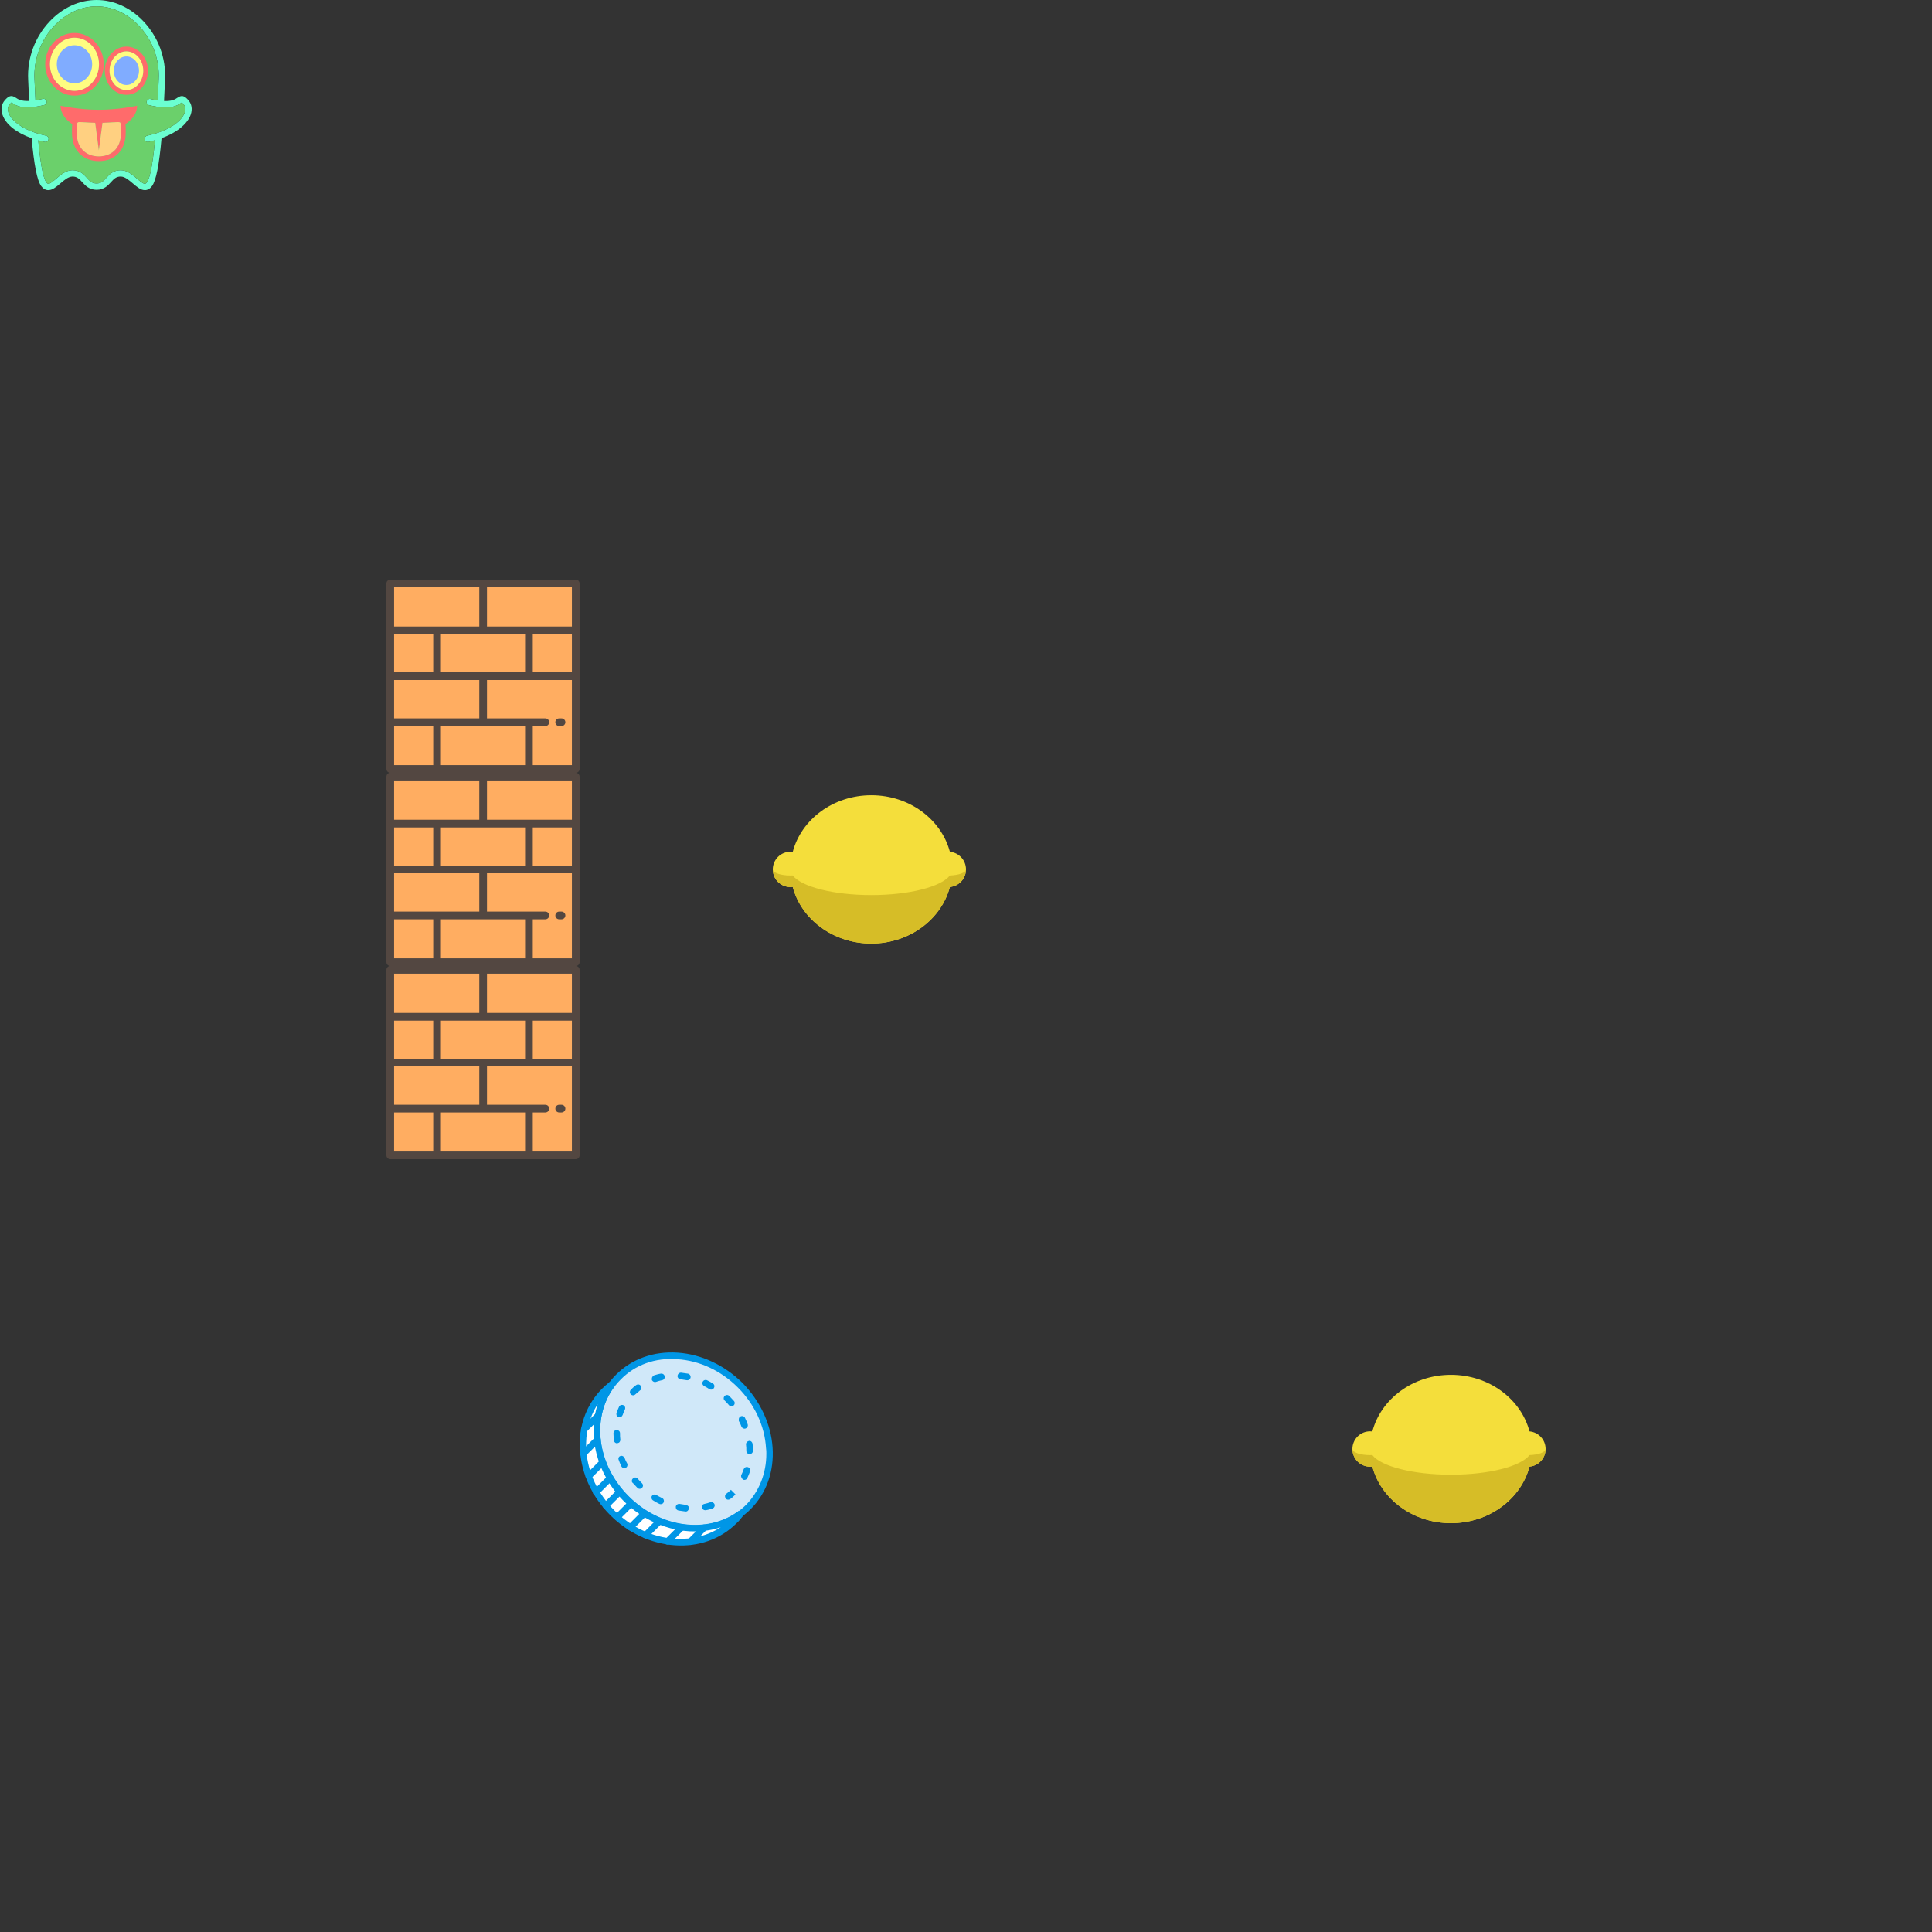 <svg phx-window-keydown="keypress"
version="1.0"
style="background-color: #000000"
id="Layer_1"
xmlns="http://www.w3.org/2000/svg"
xmlns:xlink="http://www.w3.org/1999/xlink"
width="500" height="500"
viewBox="0 0 500 500"
xml:space="preserve">
    <rect x="0" y="0" width="500" height="500" fill="#333333" stroke="none"/>
    <svg width="50px" height="50px" x="0" y="0" viewBox="0 0 58 59">
        <!-- Generator: Sketch 43.2 (39069) - http://www.bohemiancoding.com/sketch -->
        <desc>Created with Sketch.</desc>
        <defs></defs>
        <g id="jkl" stroke="none" stroke-width="1" fill="none" fill-rule="evenodd">
            <g id="ghost_svg_wikipedia" transform="translate(-1, 0)">
                <path d="M58.05,30.632 C56.789,29.165 55.967,28.978 54.663,29.868 C54.051,30.286 53.068,30.952 50.591,30.857 C50.673,29.26 50.751,27.609 50.824,25.852 C50.854,25.152 50.877,24.62 50.892,24.295 C51.232,17.759 48.824,11.269 44.286,6.491 C40.313,2.306 35.238,-3.55271368e-15 29.997,-3.55271368e-15 C24.754,-3.55271368e-15 19.679,2.306 15.705,6.491 C11.169,11.269 8.761,17.76 9.1,24.295 C9.119,24.627 9.141,25.173 9.169,25.893 C9.241,27.627 9.319,29.257 9.401,30.836 C6.933,30.935 5.953,30.276 5.344,29.862 C4.041,28.979 3.218,29.164 1.951,30.638 C0.959,31.794 0.702,33.388 1.249,35.011 C2.251,37.982 5.485,40.546 10.163,42.208 C10.89,50.366 11.837,55.112 13.059,56.795 C13.67,57.639 14.412,58.065 15.26,58.065 C16.532,58.065 17.676,57.085 18.887,56.048 C20.117,54.995 21.388,53.906 22.649,53.906 C24.057,53.906 24.741,54.661 25.607,55.617 C26.556,56.662 27.734,57.963 30.002,57.963 C32.266,57.963 33.444,56.662 34.391,55.618 C35.257,54.662 35.941,53.906 37.353,53.906 C38.61,53.906 39.88,54.995 41.111,56.048 C42.318,57.085 43.464,58.065 44.737,58.065 C45.585,58.065 46.325,57.638 46.935,56.794 C48.158,55.103 49.106,50.355 49.831,42.195 C55.192,40.262 57.948,37.346 58.746,34.973 C59.295,33.337 59.049,31.794 58.05,30.632 M56.911,34.358 C56.142,36.645 52.675,39.872 45.438,41.435 C44.915,41.547 44.584,42.062 44.695,42.585 C44.794,43.038 45.195,43.348 45.641,43.348 C45.708,43.348 45.777,43.341 45.847,43.327 C46.541,43.177 47.194,43.007 47.827,42.829 C47.025,51.403 46.107,54.638 45.367,55.66 C45.026,56.129 44.809,56.129 44.738,56.129 C44.18,56.129 43.218,55.304 42.37,54.577 C40.942,53.355 39.326,51.971 37.353,51.971 C35.083,51.971 33.904,53.272 32.956,54.318 C32.09,55.273 31.408,56.027 30.002,56.027 C28.592,56.027 27.908,55.273 27.042,54.316 C26.094,53.271 24.915,51.971 22.649,51.971 C20.674,51.971 19.056,53.355 17.628,54.577 C16.78,55.305 15.816,56.129 15.26,56.129 C15.189,56.129 14.969,56.129 14.627,55.659 C13.89,54.642 12.972,51.412 12.172,42.839 C12.813,43.017 13.468,43.182 14.149,43.328 C14.217,43.342 14.286,43.348 14.352,43.348 C14.8,43.348 15.2,43.037 15.299,42.582 C15.408,42.059 15.076,41.545 14.553,41.433 C7.323,39.892 3.856,36.677 3.085,34.393 C2.853,33.704 2.722,32.713 3.422,31.9 C3.732,31.54 3.914,31.374 4.009,31.301 C4.085,31.346 4.182,31.412 4.259,31.465 C5.382,32.225 7.47,33.643 14.018,32.076 C14.537,31.951 14.859,31.429 14.734,30.91 C14.609,30.39 14.089,30.071 13.568,30.194 C12.736,30.393 12,30.534 11.331,30.638 C11.253,29.113 11.177,27.521 11.107,25.813 C11.077,25.085 11.052,24.531 11.035,24.195 C10.724,18.187 12.939,12.22 17.112,7.823 C20.716,4.027 25.292,1.936 29.998,1.936 C34.702,1.936 39.281,4.027 42.885,7.823 C47.058,12.22 49.274,18.187 48.959,24.195 C48.942,24.525 48.921,25.064 48.893,25.773 C48.822,27.506 48.744,29.118 48.666,30.663 C48.005,30.562 47.279,30.424 46.461,30.23 C45.936,30.109 45.42,30.43 45.295,30.949 C45.172,31.47 45.495,31.991 46.015,32.115 C52.551,33.656 54.636,32.234 55.756,31.467 C55.834,31.414 55.929,31.349 56.004,31.303 C56.101,31.378 56.278,31.541 56.581,31.893 C57.268,32.693 57.139,33.675 56.911,34.358" id="Shape" fill="#6BFFD0" fill-rule="nonzero"></path>
                <path d="M56.911,34.358 C56.142,36.645 52.675,39.872 45.438,41.435 C44.915,41.547 44.584,42.062 44.695,42.585 C44.794,43.038 45.195,43.348 45.641,43.348 C45.708,43.348 45.777,43.341 45.847,43.327 C46.541,43.177 47.194,43.007 47.827,42.829 C47.025,51.403 46.107,54.638 45.367,55.66 C45.026,56.129 44.809,56.129 44.738,56.129 C44.18,56.129 43.218,55.304 42.37,54.577 C40.942,53.355 39.326,51.971 37.353,51.971 C35.083,51.971 33.904,53.272 32.956,54.318 C32.09,55.273 31.408,56.027 30.002,56.027 C28.592,56.027 27.908,55.273 27.042,54.316 C26.094,53.271 24.915,51.971 22.649,51.971 C20.674,51.971 19.056,53.355 17.628,54.577 C16.78,55.305 15.816,56.129 15.26,56.129 C15.189,56.129 14.969,56.129 14.627,55.659 C13.89,54.642 12.972,51.412 12.172,42.839 C12.813,43.017 13.468,43.182 14.149,43.328 C14.217,43.342 14.286,43.348 14.352,43.348 C14.8,43.348 15.2,43.037 15.299,42.582 C15.408,42.059 15.076,41.545 14.553,41.433 C7.323,39.892 3.856,36.677 3.085,34.393 C2.853,33.704 2.722,32.713 3.422,31.9 C3.732,31.54 3.914,31.374 4.009,31.301 C4.085,31.346 4.182,31.412 4.259,31.465 C5.382,32.225 7.47,33.643 14.018,32.076 C14.537,31.951 14.859,31.429 14.734,30.91 C14.609,30.39 14.089,30.071 13.568,30.194 C12.736,30.393 12,30.534 11.331,30.638 C11.253,29.113 11.177,27.521 11.107,25.813 C11.077,25.085 11.052,24.531 11.035,24.195 C10.724,18.187 12.939,12.22 17.112,7.823 C20.716,4.027 25.292,1.936 29.998,1.936 C34.702,1.936 39.281,4.027 42.885,7.823 C47.058,12.22 49.274,18.187 48.959,24.195 C48.942,24.525 48.921,25.064 48.893,25.773 C48.822,27.506 48.744,29.118 48.666,30.663 C48.005,30.562 47.279,30.424 46.461,30.23 C45.936,30.109 45.42,30.43 45.295,30.949 C45.172,31.47 45.495,31.991 46.015,32.115 C52.551,33.656 54.636,32.234 55.756,31.467 C55.834,31.414 55.929,31.349 56.004,31.303 C56.101,31.378 56.278,31.541 56.581,31.893 C57.268,32.693 57.139,33.675 56.911,34.358" id="body" fill="#6BD06B"></path>
                <path d="M39.1,14.233 C35.462,14.233 32.504,17.535 32.504,21.593 C32.504,25.649 35.463,28.949 39.1,28.949 C42.738,28.949 45.698,25.65 45.698,21.593 C45.699,17.535 42.738,14.233 39.1,14.233 M39.1,27.497 C36.262,27.497 33.955,24.85 33.955,21.593 C33.955,18.335 36.263,15.684 39.1,15.684 C41.938,15.684 44.246,18.335 44.246,21.593 C44.247,24.85 41.938,27.497 39.1,27.497" id="Shape" fill="#FF6B6B" fill-rule="nonzero"></path>
                <path d="M39.1,27.497 C36.262,27.497 33.955,24.85 33.955,21.593 C33.955,18.335 36.263,15.684 39.1,15.684 C41.938,15.684 44.246,18.335 44.246,21.593 C44.247,24.85 41.938,27.497 39.1,27.497" id="white_of_right_eye" fill="#FFFD81"></path>
                <path d="M39.1,17.236 C36.972,17.236 35.244,19.183 35.244,21.59 C35.244,23.994 36.972,25.946 39.1,25.946 C41.228,25.946 42.953,23.994 42.953,21.59 C42.954,19.182 41.229,17.236 39.1,17.236" id="pupil_of_right_eye" fill="#80ACFF" fill-rule="nonzero"></path>
                <path d="M32.188,19.632 C32.188,14.353 28.176,10.058 23.242,10.058 C18.312,10.058 14.3,14.353 14.3,19.632 C14.3,24.905 18.313,29.195 23.242,29.195 C28.175,29.195 32.188,24.905 32.188,19.632 M15.751,19.632 C15.751,15.153 19.112,11.509 23.241,11.509 C27.375,11.509 30.735,15.153 30.735,19.632 C30.735,24.105 27.374,27.743 23.241,27.743 C19.112,27.743 15.751,24.105 15.751,19.632" id="Shape" fill="#FF6B6B" fill-rule="nonzero"></path>
                <path d="M15.751,19.632 C15.751,15.153 19.112,11.509 23.241,11.509 C27.375,11.509 30.735,15.153 30.735,19.632 C30.735,24.105 27.374,27.743 23.241,27.743 C19.112,27.743 15.751,24.105 15.751,19.632" id="white_of_left_eye" fill="#FFFD81"></path>
                <path d="M28.64,19.626 C28.64,16.416 26.223,13.819 23.242,13.819 C20.262,13.819 17.846,16.416 17.846,19.626 C17.846,22.833 20.262,25.432 23.242,25.432 C26.223,25.432 28.64,22.834 28.64,19.626" id="pupil_of_left_eye" fill="#80ACFF" fill-rule="nonzero"></path>
                <path d="M18.991,32.291 C18.991,34.456 20.364,36.455 22.56,37.897 C22.476,38.575 22.475,39.431 22.475,40.489 C22.475,45.784 25.696,49.205 30.683,49.205 C35.671,49.205 38.894,45.784 38.894,40.485 C38.894,39.33 38.893,38.514 38.818,37.892 C41.007,36.449 42.377,34.454 42.377,32.291 C42.377,32.291 36.809,33.533 30.683,33.533 C24.557,33.533 18.991,32.291 18.991,32.291 M30.683,47.753 C27.416,47.753 23.926,45.845 23.926,40.489 C23.926,37.292 23.926,37.292 24.982,37.292 C25.388,37.292 25.888,37.326 26.505,37.367 C27.293,37.421 28.316,37.486 29.568,37.515 L30.683,45.922 L31.798,37.515 C33.051,37.486 34.076,37.42 34.864,37.367 C35.482,37.326 35.982,37.292 36.387,37.292 C37.166,37.292 37.214,37.414 37.269,37.555 C37.442,37.995 37.442,38.986 37.442,40.488 C37.442,45.845 33.95,47.753 30.683,47.753" id="Shape" fill="#FF6B6B" fill-rule="nonzero"></path>
                <path d="M30.683,47.753 C27.416,47.753 23.926,45.845 23.926,40.489 C23.926,37.292 23.926,37.292 24.982,37.292 C25.388,37.292 25.888,37.326 26.505,37.367 C27.293,37.421 28.316,37.486 29.568,37.515 L30.683,45.922 L31.798,37.515 C33.051,37.486 34.076,37.42 34.864,37.367 C35.482,37.326 35.982,37.292 36.387,37.292 C37.166,37.292 37.214,37.414 37.269,37.555 C37.442,37.995 37.442,38.986 37.442,40.488 C37.442,45.845 33.95,47.753 30.683,47.753" id="Path" fill="#FFD081"></path>
            </g>
        </g>
    </svg>
    <svg width="50px" height="50px" x="200" y="200" viewBox="0 0 512 394">
        <g transform="translate(256, 197) rotate(-90) translate(-256, -197) translate(59, -59)" fill-rule="nonzero">
            <path d="M393.541,261.129 C393.541,160.206 329.56,75.59 243.418,52.844 C243.672,50.869 243.817,48.859 243.817,46.815 C243.816,20.961 222.856,0 197.001,0 C171.146,0 150.185,20.961 150.185,46.817 C150.185,48.861 150.33,50.871 150.584,52.846 C64.441,75.592 0.459,160.206 0.459,261.129 C0.459,361.973 64.34,446.534 150.38,469.36 C152.496,493.256 172.555,511.995 197.001,511.995 C221.447,511.995 241.506,493.256 243.622,469.36 C329.66,446.534 393.541,361.973 393.541,261.129 Z" id="Shape" fill="#F4DE3B"></path>
            <path d="M197.004,512 C172.558,512 152.501,493.252 150.383,469.357 C64.341,446.528 0.46,361.974 0.46,261.136 C0.46,160.208 64.443,75.59 150.589,52.85 C150.332,50.874 150.178,48.859 150.178,46.819 C150.178,20.961 171.146,0.006 197.004,0.006 C188.047,0.006 180.784,20.962 180.784,46.819 C180.784,48.859 180.835,50.874 180.925,52.85 C151.102,75.589 128.94,160.207 128.94,261.136 C128.94,361.975 151.063,446.528 180.861,469.358 C181.593,493.252 188.535,512 197.004,512 Z" id="Shape" fill="#D6BD27"></path>
        </g>
    </svg>
    <svg width="50px" height="50px" x="350" y="350" viewBox="0 0 512 394">
        <g transform="translate(256, 197) rotate(-90) translate(-256, -197) translate(59, -59)" fill-rule="nonzero">
            <path d="M393.541,261.129 C393.541,160.206 329.56,75.59 243.418,52.844 C243.672,50.869 243.817,48.859 243.817,46.815 C243.816,20.961 222.856,0 197.001,0 C171.146,0 150.185,20.961 150.185,46.817 C150.185,48.861 150.33,50.871 150.584,52.846 C64.441,75.592 0.459,160.206 0.459,261.129 C0.459,361.973 64.34,446.534 150.38,469.36 C152.496,493.256 172.555,511.995 197.001,511.995 C221.447,511.995 241.506,493.256 243.622,469.36 C329.66,446.534 393.541,361.973 393.541,261.129 Z" id="Shape" fill="#F4DE3B"></path>
            <path d="M197.004,512 C172.558,512 152.501,493.252 150.383,469.357 C64.341,446.528 0.46,361.974 0.46,261.136 C0.46,160.208 64.443,75.59 150.589,52.85 C150.332,50.874 150.178,48.859 150.178,46.819 C150.178,20.961 171.146,0.006 197.004,0.006 C188.047,0.006 180.784,20.962 180.784,46.819 C180.784,48.859 180.835,50.874 180.925,52.85 C151.102,75.589 128.94,160.207 128.94,261.136 C128.94,361.975 151.063,446.528 180.861,469.358 C181.593,493.252 188.535,512 197.004,512 Z" id="Shape" fill="#D6BD27"></path>
        </g>
    </svg>
    <svg width="50px" height="50px" x="150" y="350" viewBox="0 0 511 511">
        <g transform="translate(255.5, 255.5) rotate(90) translate(-255.5, -255.5) " fill-rule="nonzero">
            <path d="M408.58,65.649 C491.888,148.957 482.343,293.012 386.885,387.602 C292.295,482.192 147.373,491.738 64.932,409.297 C-17.509,326.856 -7.962,181.933 86.628,86.476 C182.085,-8.114 326.14,-17.66 408.58,65.649 L408.58,65.649 Z" id="Shape" fill="#D0E8F9"></path>
            <path d="M206.384,473.513 C150.845,473.513 98.777,454.421 58.859,414.503 C17.204,372.849 -3.623,314.706 0.716,251.357 C5.055,188.876 33.692,128.13 80.553,80.401 C128.282,33.54 189.028,4.903 251.509,0.564 C314.858,-3.775 373.001,17.052 414.655,58.706 C500.567,144.618 491.021,294.747 392.96,392.808 C340.892,446.611 272.336,473.513 206.384,473.513 Z M267.997,17.052 C262.79,17.052 258.451,17.052 253.244,17.92 C194.234,21.391 136.96,48.293 92.702,92.55 C48.444,136.807 21.543,194.083 18.072,253.093 C13.733,311.235 32.825,364.171 71.875,402.354 C151.712,482.191 290.56,472.646 381.678,380.659 C472.797,289.54 482.342,150.693 403.373,70.856 C367.794,36.144 320.065,17.052 267.997,17.052 Z" id="Shape" fill="#0096E6"></path>
            <path d="M387.753,387.601 C300.106,475.248 169.936,490.001 84.892,425.784 C90.099,432.726 95.306,439.669 102.248,445.743 C185.556,529.051 329.611,519.506 424.201,424.048 C518.791,329.458 528.337,184.536 445.896,102.095 C439.821,96.02 432.879,89.946 425.937,84.739 C490.153,169.784 475.401,299.954 387.753,387.601 L387.753,387.601 Z" id="Shape" fill="#FFFFFF"></path>
            <path d="M243.699,510.828 C186.424,510.828 135.224,490.001 96.174,451.818 C90.099,445.743 84.025,438.801 77.95,430.991 L90.099,418.842 C172.54,481.323 297.502,464.835 380.811,380.659 C464.119,297.35 480.608,171.52 418.994,89.947 L431.143,77.798 C438.953,83.873 445.896,89.079 451.97,96.022 C493.624,137.676 514.451,195.819 510.112,259.168 C505.773,322.517 477.136,383.263 430.275,430.124 C382.546,477.853 321.8,505.622 259.319,509.961 C254.112,510.828 248.906,510.828 243.699,510.828 Z M136.96,463.099 C171.672,485.662 213.326,496.075 258.452,493.472 C317.462,489.133 373.869,463.099 418.127,418.842 C462.385,374.585 489.286,317.31 492.758,259.167 C495.361,214.042 484.948,172.387 462.385,137.675 C490.155,220.983 464.988,322.516 392.961,394.543 L392.961,394.543 C321.801,465.703 220.268,490.869 136.96,463.099 Z" id="Shape" fill="#0096E6"></path>
            <path d="M399.902,375.452 L435.482,411.032" id="Shape" fill="#D0E8F9"></path>
            <path d="M435.482,419.71 C432.879,419.71 431.143,418.842 429.407,417.107 L393.827,381.527 C390.356,378.056 390.356,372.849 393.827,369.378 C397.298,365.907 402.505,365.907 405.976,369.378 L441.556,404.958 C445.027,408.429 445.027,413.636 441.556,417.107 C439.821,418.842 438.085,419.71 435.482,419.71 Z" id="Shape" fill="#0096E6"></path>
            <path d="M368.662,404.957 L405.109,441.404" id="Shape" fill="#D0E8F9"></path>
            <path d="M405.109,450.083 C402.506,450.083 400.77,449.215 399.034,447.48 L362.587,411.033 C359.116,407.562 359.116,402.355 362.587,398.884 C366.058,395.413 371.265,395.413 374.736,398.884 L411.183,435.331 C414.654,438.802 414.654,444.009 411.183,447.48 C409.448,449.215 407.712,450.083 405.109,450.083 Z" id="Shape" fill="#0096E6"></path>
            <path d="M425.936,339.872 L462.383,376.319" id="Shape" fill="#D0E8F9"></path>
            <path d="M462.384,384.998 C459.781,384.998 458.045,384.13 456.309,382.395 L419.862,345.948 C416.391,342.477 416.391,337.27 419.862,333.799 C423.333,330.328 428.54,330.328 432.011,333.799 L468.458,370.246 C471.929,373.717 471.929,378.924 468.458,382.395 C466.723,384.13 464.987,384.998 462.384,384.998 Z" id="Shape" fill="#0096E6"></path>
            <path d="M446.763,299.086 L483.21,335.533" id="Shape" fill="#D0E8F9"></path>
            <path d="M483.211,345.079 C480.608,345.079 478.872,344.211 477.136,342.476 L440.689,306.029 C437.218,302.558 437.218,297.351 440.689,293.88 C444.16,290.409 449.367,290.409 452.838,293.88 L489.285,330.327 C492.756,333.798 492.756,339.005 489.285,342.476 C487.55,344.211 485.814,345.079 483.211,345.079 Z" id="Shape" fill="#0096E6"></path>
            <path d="M332.214,430.123 L368.661,466.57" id="Shape" fill="#D0E8F9"></path>
            <path d="M369.529,476.116 C366.926,476.116 365.19,475.248 363.454,473.513 L327.007,437.066 C323.536,433.595 323.536,428.388 327.007,424.917 C330.478,421.446 335.685,421.446 339.156,424.917 L375.603,461.364 C379.074,464.835 379.074,470.042 375.603,473.513 C373.868,475.249 371.265,476.116 369.529,476.116 Z" id="Shape" fill="#0096E6"></path>
            <path d="M290.56,450.083 L327.007,486.53" id="Shape" fill="#D0E8F9"></path>
            <path d="M327.007,495.208 C324.404,495.208 322.668,494.34 320.932,492.605 L284.485,456.158 C281.014,452.687 281.014,447.48 284.485,444.009 C287.956,440.538 293.163,440.538 296.634,444.009 L333.081,480.456 C336.552,483.927 336.552,489.134 333.081,492.605 C332.214,494.34 329.611,495.208 327.007,495.208 Z" id="Shape" fill="#0096E6"></path>
            <path d="M230.682,463.967 L267.129,500.414" id="Shape" fill="#D0E8F9"></path>
            <path d="M267.997,509.961 C265.394,509.961 263.658,509.093 261.922,507.358 L224.607,470.043 C221.136,466.572 221.136,461.365 224.607,457.894 C228.078,454.423 233.285,454.423 236.756,457.894 L273.203,494.341 C276.674,497.812 276.674,503.019 273.203,506.49 C272.336,509.093 269.733,509.961 267.997,509.961 Z" id="Shape" fill="#0096E6"></path>
            <path d="M167.333,462.232 L203.78,498.679" id="Shape" fill="#D0E8F9"></path>
            <path d="M203.78,507.357 C201.177,507.357 199.441,506.489 197.705,504.754 L161.258,468.307 C157.787,464.836 157.787,459.629 161.258,456.158 C164.729,452.687 169.936,452.687 173.407,456.158 L209.854,492.605 C213.325,496.076 213.325,501.283 209.854,504.754 C208.987,506.489 206.384,507.357 203.78,507.357 Z" id="Shape" fill="#0096E6"></path>
            <path d="M462.384,241.811 L498.831,278.258" id="Shape" fill="#D0E8F9"></path>
            <path d="M499.699,286.937 C497.096,286.937 495.36,286.069 493.624,284.334 L457.177,247.887 C453.706,244.416 453.706,239.209 457.177,235.738 C460.648,232.267 465.855,232.267 469.326,235.738 L505.773,272.185 C509.244,275.656 509.244,280.863 505.773,284.334 C504.038,286.069 501.435,286.937 499.699,286.937 Z" id="Shape" fill="#0096E6"></path>
            <path d="M464.119,181.933 L500.566,218.38" id="Shape" fill="#D0E8F9"></path>
            <g transform="translate(53, 52)" fill="#0096E6">
                <path d="M447.567,175.059 C444.964,175.059 443.228,174.191 441.492,172.456 L405.045,136.009 C401.574,132.538 401.574,127.331 405.045,123.86 C408.516,120.389 413.723,120.389 417.194,123.86 L453.641,160.307 C457.112,163.778 457.112,168.985 453.641,172.456 C451.906,174.191 450.17,175.059 447.567,175.059 Z" id="Shape"></path>
                <path d="M161.194,369.445 C155.987,369.445 152.516,365.974 152.516,360.767 C152.516,355.56 155.987,352.089 161.194,352.089 C166.401,352.089 172.475,352.089 177.682,351.221 C182.889,351.221 186.36,353.824 187.228,359.031 C188.096,363.37 184.625,367.709 179.418,368.577 C173.343,368.577 167.268,369.445 161.194,369.445 L161.194,369.445 Z M110.862,361.635 L108.259,361.635 C102.184,359.899 96.978,357.296 90.903,354.693 C86.564,352.957 84.828,347.751 86.564,343.412 C88.3,339.073 93.506,337.337 97.845,339.073 C103.052,341.676 107.391,343.412 112.598,345.148 C116.937,346.884 119.54,351.223 117.805,356.429 C117.804,359.032 114.333,361.635 110.862,361.635 Z M228.882,356.428 C225.411,356.428 221.94,354.692 221.072,351.221 C219.336,346.882 221.94,341.675 226.279,339.94 C231.486,338.204 236.693,335.601 241.032,332.998 C245.371,331.262 250.578,332.998 252.313,337.337 C254.049,341.676 252.313,346.883 247.974,348.618 C242.767,351.221 236.693,353.825 231.486,355.56 C230.618,355.56 229.75,356.428 228.882,356.428 Z M51.851,326.055 C50.115,326.055 47.512,325.187 45.776,323.452 L51.851,317.377 L45.776,323.452 C41.437,319.113 37.098,314.774 33.627,309.567 C31.024,306.096 31.024,300.021 35.363,297.418 C38.834,294.815 44.909,294.815 47.512,299.154 C50.983,303.493 54.454,306.964 57.926,311.303 C61.397,314.774 61.397,319.981 57.926,323.452 C56.19,325.188 54.455,326.055 51.851,326.055 Z M287.024,320.849 C284.421,320.849 281.817,319.981 280.082,317.378 C276.611,313.907 277.479,307.832 280.95,305.229 C285.289,301.758 288.76,298.287 293.099,293.948 C296.57,290.477 301.777,290.477 305.248,293.948 C308.719,297.419 308.719,302.626 305.248,306.097 L305.248,306.097 C300.909,310.436 296.57,313.907 292.231,318.246 C291.363,319.981 289.628,320.849 287.024,320.849 Z M331.282,268.781 C329.546,268.781 327.811,268.781 326.943,267.913 C322.604,265.31 321.736,260.103 324.34,255.764 C326.943,251.425 329.547,246.218 332.15,241.011 C333.886,236.672 339.092,234.936 343.431,236.672 C347.77,238.408 349.506,243.614 347.77,247.953 C345.167,253.16 342.563,258.367 339.092,263.573 C337.357,267.045 334.753,268.781 331.282,268.781 Z M16.272,267.913 C12.801,267.913 9.33,265.31 7.594,261.838 C5.858,255.763 4.123,250.557 3.255,244.482 C2.387,240.143 4.991,234.936 10.197,234.068 C15.404,233.2 19.743,235.804 20.611,241.01 C21.479,246.217 23.214,251.424 24.95,256.63 C26.686,260.969 24.082,266.176 19.743,267.911 C18.007,267.913 17.14,267.913 16.272,267.913 Z M356.448,204.564 L354.712,204.564 C350.373,203.696 346.902,199.357 347.77,194.15 C348.638,188.943 349.506,183.736 350.373,177.662 C351.241,173.323 354.712,168.984 359.919,169.852 C364.258,170.72 368.597,174.191 367.729,179.398 C366.861,185.473 365.993,191.547 365.126,197.622 C364.258,201.96 360.787,204.564 356.448,204.564 Z M9.329,200.225 L9.329,200.225 C4.122,199.357 0.651,195.886 0.651,190.679 C1.519,184.604 2.387,178.53 3.254,172.455 C4.122,168.116 8.461,164.645 13.668,165.513 C18.007,166.381 21.478,170.72 20.61,175.927 C19.742,181.134 18.874,186.341 18.007,192.415 C18.007,196.754 13.668,200.225 9.329,200.225 Z M356.448,136.008 C352.109,136.008 348.638,133.405 347.77,129.066 C346.902,123.859 345.167,118.652 343.431,113.446 C341.695,109.107 344.299,103.9 348.638,102.165 C352.977,100.43 358.184,103.033 359.919,107.372 C361.655,113.447 363.39,118.653 364.258,124.728 C365.126,129.067 362.522,134.274 357.316,135.142 C357.316,136.008 356.448,136.008 356.448,136.008 Z M28.421,134.272 C27.553,134.272 25.818,134.272 24.95,133.404 C20.611,131.668 18.875,126.462 20.611,122.123 C23.214,116.916 25.818,111.709 29.289,106.503 C31.892,102.164 37.099,101.296 41.438,103.9 C45.777,106.503 46.645,111.71 44.041,116.049 C41.438,119.52 38.834,124.727 36.231,129.066 C34.495,132.537 31.892,134.272 28.421,134.272 Z M68.34,77.866 C65.737,77.866 64.001,76.998 62.265,75.263 C58.794,71.792 58.794,66.585 62.265,63.114 L62.265,63.114 C66.604,58.775 70.943,55.304 75.282,50.965 C78.753,47.494 84.828,48.362 87.431,51.833 C90.902,55.304 90.034,61.379 86.563,63.982 C82.224,67.453 78.753,70.924 74.414,75.263 C72.679,76.998 70.943,77.866 68.34,77.866 Z M327.811,74.394 C325.208,74.394 322.604,73.526 320.869,70.923 C317.398,66.584 313.927,62.245 310.455,58.774 L316.53,52.699 L322.605,46.624 L316.53,52.699 L322.605,46.624 C326.944,50.963 331.283,55.302 334.754,60.509 C337.357,63.98 337.357,70.055 333.018,72.658 C331.282,73.527 329.546,74.394 327.811,74.394 Z M123.879,37.947 C120.408,37.947 117.804,36.211 116.069,32.74 C114.333,28.401 116.069,23.194 120.408,21.459 C125.615,18.856 131.689,16.252 136.896,14.517 C141.235,12.781 146.442,15.385 148.177,19.724 C149.913,24.063 147.309,29.27 142.97,31.005 C137.763,32.741 132.556,35.344 128.217,37.947 L123.879,37.947 Z M274.007,31.872 C273.139,31.872 271.404,31.872 270.536,31.004 C265.329,28.401 260.99,26.665 255.783,24.929 C251.444,23.193 248.841,18.854 250.576,13.648 C252.312,8.441 256.651,6.706 261.857,8.441 C267.932,10.177 273.138,12.78 279.213,15.383 C283.552,17.119 285.288,22.325 283.552,26.664 C280.082,30.137 276.611,31.872 274.007,31.872 Z M189.831,18.855 C185.492,18.855 182.021,15.384 181.153,11.045 C180.285,6.706 183.756,2.367 188.963,1.499 C195.038,0.631 201.112,0.631 207.187,0.631 L207.187,0.631 C212.394,0.631 215.865,4.102 215.865,9.309 C215.865,14.516 212.394,17.987 207.187,17.987 C201.98,17.987 195.906,17.987 190.699,18.855 L189.831,18.855 Z" id="Shape"></path>
            </g>
        </g>
    </svg>
    <svg width="50px" height="50px" x="100" y="150" viewBox="0 0 512 512">
        <rect fill="#FFAD61" x="10.199" y="10.199" width="491.602" height="491.602"></rect>
        <g fill="#534741">
            <path d="M501.801,0 L10.199,0 C4.567,0 0,4.566 0,10.199 L0,501.801 C0,507.434 4.567,512 10.199,512 L501.801,512 C507.433,512 512,507.434 512,501.801 L512,10.199 C512,4.566 507.433,0 501.801,0 Z M144.489,245.801 L144.489,144.829 L367.511,144.829 L367.511,245.801 L144.489,245.801 Z M367.511,388.25 L367.511,491.602 L144.489,491.602 L144.489,388.25 L367.511,388.25 Z M20.398,367.852 L20.398,266.199 L246.14,266.199 L246.14,367.851 L20.398,367.851 L20.398,367.852 Z M20.398,245.801 L20.398,144.829 L124.09,144.829 L124.09,245.801 L20.398,245.801 Z M387.909,144.829 L491.601,144.829 L491.601,245.801 L387.909,245.801 L387.909,144.829 Z M491.602,124.43 L266.539,124.43 L266.539,20.398 L491.602,20.398 L491.602,124.43 Z M246.14,20.398 L246.14,124.43 L20.398,124.43 L20.398,20.398 L246.14,20.398 Z M20.398,388.25 L124.09,388.25 L124.09,491.602 L20.398,491.602 L20.398,388.25 Z M387.909,491.602 L387.909,388.25 L421.227,388.25 C426.859,388.25 431.426,383.684 431.426,378.051 C431.426,372.418 426.859,367.852 421.227,367.852 L266.539,367.852 L266.539,266.199 L491.602,266.199 L491.602,491.601 L387.909,491.601 L387.909,491.602 Z" id="Shape"></path>
            <path d="M464.064,367.852 L457.944,367.852 C452.312,367.852 447.745,372.418 447.745,378.051 C447.745,383.684 452.312,388.25 457.944,388.25 L464.064,388.25 C469.696,388.25 474.263,383.684 474.263,378.051 C474.263,372.418 469.696,367.852 464.064,367.852 Z" id="Shape"></path>
        </g>
    </svg>
    <svg width="50px" height="50px" x="100" y="200" viewBox="0 0 512 512">
        <rect fill="#FFAD61" x="10.199" y="10.199" width="491.602" height="491.602"></rect>
        <g fill="#534741">
            <path d="M501.801,0 L10.199,0 C4.567,0 0,4.566 0,10.199 L0,501.801 C0,507.434 4.567,512 10.199,512 L501.801,512 C507.433,512 512,507.434 512,501.801 L512,10.199 C512,4.566 507.433,0 501.801,0 Z M144.489,245.801 L144.489,144.829 L367.511,144.829 L367.511,245.801 L144.489,245.801 Z M367.511,388.25 L367.511,491.602 L144.489,491.602 L144.489,388.25 L367.511,388.25 Z M20.398,367.852 L20.398,266.199 L246.14,266.199 L246.14,367.851 L20.398,367.851 L20.398,367.852 Z M20.398,245.801 L20.398,144.829 L124.09,144.829 L124.09,245.801 L20.398,245.801 Z M387.909,144.829 L491.601,144.829 L491.601,245.801 L387.909,245.801 L387.909,144.829 Z M491.602,124.43 L266.539,124.43 L266.539,20.398 L491.602,20.398 L491.602,124.43 Z M246.14,20.398 L246.14,124.43 L20.398,124.43 L20.398,20.398 L246.14,20.398 Z M20.398,388.25 L124.09,388.25 L124.09,491.602 L20.398,491.602 L20.398,388.25 Z M387.909,491.602 L387.909,388.25 L421.227,388.25 C426.859,388.25 431.426,383.684 431.426,378.051 C431.426,372.418 426.859,367.852 421.227,367.852 L266.539,367.852 L266.539,266.199 L491.602,266.199 L491.602,491.601 L387.909,491.601 L387.909,491.602 Z" id="Shape"></path>
            <path d="M464.064,367.852 L457.944,367.852 C452.312,367.852 447.745,372.418 447.745,378.051 C447.745,383.684 452.312,388.25 457.944,388.25 L464.064,388.25 C469.696,388.25 474.263,383.684 474.263,378.051 C474.263,372.418 469.696,367.852 464.064,367.852 Z" id="Shape"></path>
        </g>
    </svg>
    <svg width="50px" height="50px" x="100" y="250" viewBox="0 0 512 512">
        <rect fill="#FFAD61" x="10.199" y="10.199" width="491.602" height="491.602"></rect>
        <g fill="#534741">
            <path d="M501.801,0 L10.199,0 C4.567,0 0,4.566 0,10.199 L0,501.801 C0,507.434 4.567,512 10.199,512 L501.801,512 C507.433,512 512,507.434 512,501.801 L512,10.199 C512,4.566 507.433,0 501.801,0 Z M144.489,245.801 L144.489,144.829 L367.511,144.829 L367.511,245.801 L144.489,245.801 Z M367.511,388.25 L367.511,491.602 L144.489,491.602 L144.489,388.25 L367.511,388.25 Z M20.398,367.852 L20.398,266.199 L246.14,266.199 L246.14,367.851 L20.398,367.851 L20.398,367.852 Z M20.398,245.801 L20.398,144.829 L124.09,144.829 L124.09,245.801 L20.398,245.801 Z M387.909,144.829 L491.601,144.829 L491.601,245.801 L387.909,245.801 L387.909,144.829 Z M491.602,124.43 L266.539,124.43 L266.539,20.398 L491.602,20.398 L491.602,124.43 Z M246.14,20.398 L246.14,124.43 L20.398,124.43 L20.398,20.398 L246.14,20.398 Z M20.398,388.25 L124.09,388.25 L124.09,491.602 L20.398,491.602 L20.398,388.25 Z M387.909,491.602 L387.909,388.25 L421.227,388.25 C426.859,388.25 431.426,383.684 431.426,378.051 C431.426,372.418 426.859,367.852 421.227,367.852 L266.539,367.852 L266.539,266.199 L491.602,266.199 L491.602,491.601 L387.909,491.601 L387.909,491.602 Z" id="Shape"></path>
            <path d="M464.064,367.852 L457.944,367.852 C452.312,367.852 447.745,372.418 447.745,378.051 C447.745,383.684 452.312,388.25 457.944,388.25 L464.064,388.25 C469.696,388.25 474.263,383.684 474.263,378.051 C474.263,372.418 469.696,367.852 464.064,367.852 Z" id="Shape"></path>
        </g>
    </svg>
</svg>